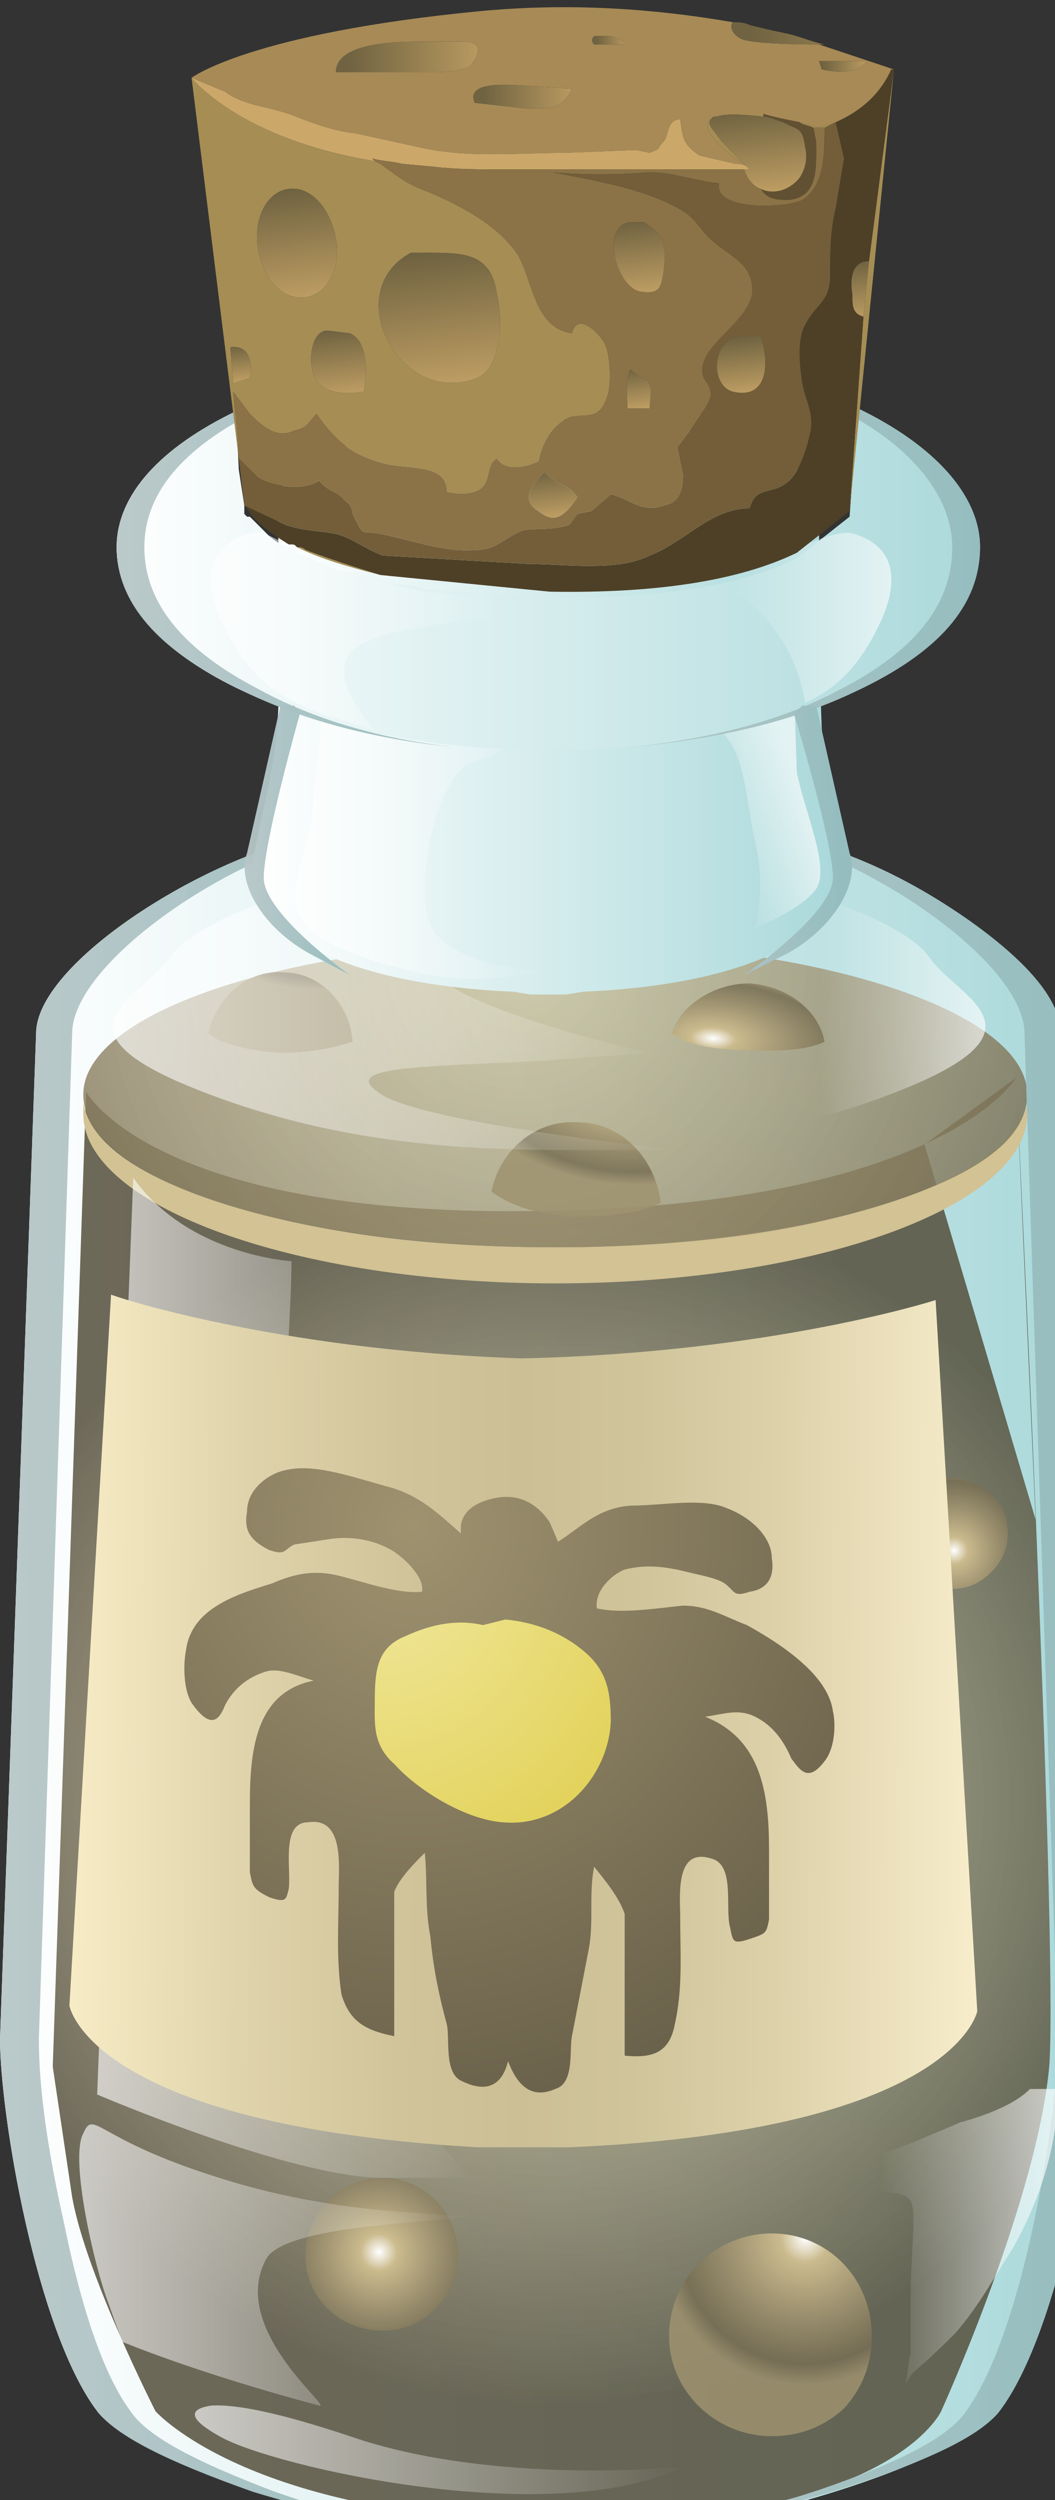 <?xml version="1.0" encoding="utf-8"?>
<!-- Generator: flash2svg, http://dissentgraphics.com/tools/flash2svg -->
<svg xmlns:xlink="http://www.w3.org/1999/xlink" id="essence_of_hairball" image-rendering="auto" baseProfile="basic" version="1.1" x="0px" y="0px" width="19" height="45" xmlns="http://www.w3.org/2000/svg" viewBox="0 0 19 45">
  <rect x="0" y="0" width="19" height="45" fill="#333333" stroke="none"/>
  <defs>
    <linearGradient gradientUnits="userSpaceOnUse" color-interpolation="sRGB" x1="-196.599" y1="958.75" x2="-177.399" y2="958.75" id="linearGradient">
      <stop stop-color="#FFF" stop-opacity="1" offset="0"/>
      <stop stop-color="#ABD9DB" stop-opacity="1" offset="1"/>
    </linearGradient>
    <radialGradient gradientUnits="userSpaceOnUse" color-interpolation="sRGB" r="11.047" cx="-186.749" cy="960.9" fx="-186.749" fy="960.9" gradientTransform="matrix(1 0 0 -1 0 1921.8)" id="radialGradient">
      <stop stop-color="#D0C093" stop-opacity="0.667" offset="0"/>
      <stop stop-color="#544E3B" stop-opacity="0.847" offset="0.988"/>
    </radialGradient>
    <radialGradient gradientUnits="userSpaceOnUse" color-interpolation="sRGB" r="9.794" cx="-188.299" cy="945.45" fx="-188.299" fy="945.45" gradientTransform="matrix(0.871 0.493 0.493 -0.871 -490.449 1861.8)" id="radialGradient1">
      <stop stop-color="#CBBB8E" stop-opacity="0.667" offset="0"/>
      <stop stop-color="#7E7459" stop-opacity="0.847" offset="0.988"/>
    </radialGradient>
    <radialGradient gradientUnits="userSpaceOnUse" color-interpolation="sRGB" r="1.995" cx="-189.799" cy="968.6" fx="-189.799" fy="968.6" gradientTransform="matrix(0.497 0.87 0.87 -0.497 -937.699 1614.9)" id="radialGradient2">
      <stop stop-color="#FFF" stop-opacity="1" offset="0"/>
      <stop stop-color="#CBBB8E" stop-opacity="1" offset="0.165"/>
      <stop stop-color="#776E54" stop-opacity="0.847" offset="0.859"/>
      <stop stop-color="#9E926F" stop-opacity="0.847" offset="1"/>
    </radialGradient>
    <radialGradient gradientUnits="userSpaceOnUse" color-interpolation="sRGB" r="2.621" cx="-182.799" cy="969.85" fx="-182.799" fy="969.85" gradientTransform="matrix(0.498 0.872 0.872 -0.498 -937.549 1611.85)" id="radialGradient3">
      <stop stop-color="#FFF" stop-opacity="1" offset="0"/>
      <stop stop-color="#CBBB8E" stop-opacity="1" offset="0.165"/>
      <stop stop-color="#776E54" stop-opacity="0.847" offset="0.859"/>
      <stop stop-color="#9E926F" stop-opacity="0.847" offset="1"/>
    </radialGradient>
    <radialGradient gradientUnits="userSpaceOnUse" color-interpolation="sRGB" r="1.451" cx="-179.549" cy="955.7" fx="-179.549" fy="955.7" gradientTransform="matrix(0.496 0.872 0.872 -0.496 -923.649 1585.95)" id="radialGradient4">
      <stop stop-color="#FFF" stop-opacity="1" offset="0"/>
      <stop stop-color="#CBBB8E" stop-opacity="1" offset="0.165"/>
      <stop stop-color="#776E54" stop-opacity="0.847" offset="0.859"/>
      <stop stop-color="#9E926F" stop-opacity="0.847" offset="1"/>
    </radialGradient>
    <radialGradient gradientUnits="userSpaceOnUse" color-interpolation="sRGB" r="1.414" cx="-191.549" cy="946.05" fx="-191.549" fy="946.05" gradientTransform="matrix(-0.07 1 1.693 0.132 -1806.599 1013.05)" id="radialGradient5">
      <stop stop-color="#FFF" stop-opacity="1" offset="0"/>
      <stop stop-color="#CBBB8E" stop-opacity="1" offset="0.165"/>
      <stop stop-color="#776E54" stop-opacity="0.847" offset="0.859"/>
      <stop stop-color="#9E926F" stop-opacity="0.847" offset="1"/>
    </radialGradient>
    <radialGradient gradientUnits="userSpaceOnUse" color-interpolation="sRGB" r="1.649" cx="-186.249" cy="948.75" fx="-186.249" fy="948.75" gradientTransform="matrix(-0.068 1 1.684 0.135 -1796.699 1006.55)" id="radialGradient6">
      <stop stop-color="#FFF" stop-opacity="1" offset="0"/>
      <stop stop-color="#CBBB8E" stop-opacity="1" offset="0.165"/>
      <stop stop-color="#776E54" stop-opacity="0.847" offset="0.859"/>
      <stop stop-color="#9E926F" stop-opacity="0.847" offset="1"/>
    </radialGradient>
    <radialGradient gradientUnits="userSpaceOnUse" color-interpolation="sRGB" r="1.166" cx="-183.149" cy="946.25" fx="-183.149" fy="946.25" gradientTransform="matrix(-0.074 1 2.138 0.149 -2220.099 988.4)" id="radialGradient7">
      <stop stop-color="#FFF" stop-opacity="1" offset="0"/>
      <stop stop-color="#CBBB8E" stop-opacity="1" offset="0.165"/>
      <stop stop-color="#776E54" stop-opacity="0.847" offset="0.859"/>
      <stop stop-color="#9E926F" stop-opacity="0.847" offset="1"/>
    </radialGradient>
    <linearGradient gradientUnits="userSpaceOnUse" color-interpolation="sRGB" x1="-194.924" y1="958.7" x2="-188.174" y2="958.7" id="linearGradient1">
      <stop stop-color="#FFF" stop-opacity="0.639" offset="0"/>
      <stop stop-color="#FFF" stop-opacity="0" offset="1"/>
    </linearGradient>
    <linearGradient gradientUnits="userSpaceOnUse" color-interpolation="sRGB" x1="-196.712" y1="958.75" x2="-186.986" y2="958.75" id="linearGradient2">
      <stop stop-color="#B7C6C7" stop-opacity="0.949" offset="0"/>
      <stop stop-color="#95BDBF" stop-opacity="1" offset="1"/>
    </linearGradient>
    <linearGradient gradientUnits="userSpaceOnUse" color-interpolation="sRGB" x1="-186.824" y1="958.75" x2="-176.974" y2="958.75" id="linearGradient3">
      <stop stop-color="#B7C6C7" stop-opacity="0.949" offset="0"/>
      <stop stop-color="#95BDBF" stop-opacity="1" offset="1"/>
    </linearGradient>
    <linearGradient gradientUnits="userSpaceOnUse" color-interpolation="sRGB" x1="-194.674" y1="946.85" x2="-184.524" y2="946.85" id="linearGradient4">
      <stop stop-color="#FFF" stop-opacity="0.639" offset="0"/>
      <stop stop-color="#FFF" stop-opacity="0" offset="1"/>
    </linearGradient>
    <linearGradient gradientUnits="userSpaceOnUse" color-interpolation="sRGB" x1="-193.124" y1="972.6" x2="-184.374" y2="972.6" id="linearGradient5">
      <stop stop-color="#FFF" stop-opacity="0.639" offset="0"/>
      <stop stop-color="#FFF" stop-opacity="0" offset="1"/>
    </linearGradient>
    <linearGradient gradientUnits="userSpaceOnUse" color-interpolation="sRGB" x1="-179.074" y1="946.55" x2="-181.924" y2="946.55" id="linearGradient6">
      <stop stop-color="#FFF" stop-opacity="0.639" offset="0"/>
      <stop stop-color="#FFF" stop-opacity="0" offset="1"/>
    </linearGradient>
    <linearGradient gradientUnits="userSpaceOnUse" color-interpolation="sRGB" x1="-195.249" y1="969.25" x2="-188.249" y2="969.25" id="linearGradient7">
      <stop stop-color="#FFF" stop-opacity="0.639" offset="0"/>
      <stop stop-color="#FFF" stop-opacity="0" offset="1"/>
    </linearGradient>
    <linearGradient gradientUnits="userSpaceOnUse" color-interpolation="sRGB" x1="-177.774" y1="969.05" x2="-180.824" y2="969.05" id="linearGradient8">
      <stop stop-color="#FFF" stop-opacity="0.639" offset="0"/>
      <stop stop-color="#FFF" stop-opacity="0" offset="1"/>
    </linearGradient>
    <linearGradient gradientUnits="userSpaceOnUse" color-interpolation="sRGB" x1="-192.061" y1="941.25" x2="-181.737" y2="941.25" id="linearGradient9">
      <stop stop-color="#FFF" stop-opacity="1" offset="0"/>
      <stop stop-color="#ABD9DB" stop-opacity="1" offset="1"/>
    </linearGradient>
    <linearGradient gradientUnits="userSpaceOnUse" color-interpolation="sRGB" x1="-191.374" y1="943.75" x2="-186.824" y2="943.75" id="linearGradient10">
      <stop stop-color="#FFF" stop-opacity="0.639" offset="0"/>
      <stop stop-color="#FFF" stop-opacity="0" offset="1"/>
    </linearGradient>
    <linearGradient gradientUnits="userSpaceOnUse" color-interpolation="sRGB" x1="-182.274" y1="942.85" x2="-183.824" y2="943.35" id="linearGradient11">
      <stop stop-color="#FFF" stop-opacity="0.639" offset="0"/>
      <stop stop-color="#FFF" stop-opacity="0" offset="1"/>
    </linearGradient>
    <linearGradient gradientUnits="userSpaceOnUse" color-interpolation="sRGB" x1="-194.561" y1="938.9" x2="-179.037" y2="938.9" id="linearGradient12">
      <stop stop-color="#FFF" stop-opacity="1" offset="0"/>
      <stop stop-color="#ABD9DB" stop-opacity="1" offset="1"/>
    </linearGradient>
    <linearGradient gradientUnits="userSpaceOnUse" color-interpolation="sRGB" x1="-186.837" y1="938.9" x2="-179.062" y2="938.9" id="linearGradient13">
      <stop stop-color="#B7C6C7" stop-opacity="0.949" offset="0"/>
      <stop stop-color="#95BDBF" stop-opacity="1" offset="1"/>
    </linearGradient>
    <linearGradient gradientUnits="userSpaceOnUse" color-interpolation="sRGB" x1="-194.574" y1="938.95" x2="-187.124" y2="938.95" id="linearGradient14">
      <stop stop-color="#B7C6C7" stop-opacity="0.949" offset="0"/>
      <stop stop-color="#95BDBF" stop-opacity="1" offset="1"/>
    </linearGradient>
    <linearGradient gradientUnits="userSpaceOnUse" color-interpolation="sRGB" x1="-192.874" y1="939.85" x2="-187.624" y2="939.85" id="linearGradient15">
      <stop stop-color="#FFF" stop-opacity="0.639" offset="0"/>
      <stop stop-color="#FFF" stop-opacity="0" offset="1"/>
    </linearGradient>
    <linearGradient gradientUnits="userSpaceOnUse" color-interpolation="sRGB" x1="-180.637" y1="939.6" x2="-183.462" y2="939.6" id="linearGradient16">
      <stop stop-color="#FFF" stop-opacity="0.639" offset="0"/>
      <stop stop-color="#FFF" stop-opacity="0" offset="1"/>
    </linearGradient>
    <linearGradient gradientUnits="userSpaceOnUse" color-interpolation="sRGB" x1="15.613" y1="5.787" x2="15.488" y2="4.713" id="linearGradient17">
      <stop stop-color="#C1A064" stop-opacity="1" offset="0"/>
      <stop stop-color="#706341" stop-opacity="1" offset="1"/>
    </linearGradient>
    <linearGradient gradientUnits="userSpaceOnUse" color-interpolation="sRGB" x1="15.688" y1="1.2" x2="14.812" y2="1.2" id="linearGradient18">
      <stop stop-color="#C1A064" stop-opacity="1" offset="0"/>
      <stop stop-color="#706341" stop-opacity="1" offset="1"/>
    </linearGradient>
    <linearGradient gradientUnits="userSpaceOnUse" color-interpolation="sRGB" x1="15.688" y1="1.2" x2="14.812" y2="1.2" id="linearGradient19">
      <stop stop-color="#C1A064" stop-opacity="1" offset="0"/>
      <stop stop-color="#706341" stop-opacity="1" offset="1"/>
    </linearGradient>
    <linearGradient gradientUnits="userSpaceOnUse" color-interpolation="sRGB" x1="15.688" y1="1.2" x2="14.812" y2="1.2" id="linearGradient20">
      <stop stop-color="#C1A064" stop-opacity="1" offset="0"/>
      <stop stop-color="#706341" stop-opacity="1" offset="1"/>
    </linearGradient>
    <linearGradient gradientUnits="userSpaceOnUse" color-interpolation="sRGB" x1="11.35" y1="0.75" x2="10.75" y2="0.75" id="linearGradient21">
      <stop stop-color="#C1A064" stop-opacity="1" offset="0"/>
      <stop stop-color="#706341" stop-opacity="1" offset="1"/>
    </linearGradient>
    <linearGradient gradientUnits="userSpaceOnUse" color-interpolation="sRGB" x1="11.35" y1="0.75" x2="10.75" y2="0.75" id="linearGradient22">
      <stop stop-color="#C1A064" stop-opacity="1" offset="0"/>
      <stop stop-color="#706341" stop-opacity="1" offset="1"/>
    </linearGradient>
    <linearGradient gradientUnits="userSpaceOnUse" color-interpolation="sRGB" x1="11.35" y1="0.75" x2="10.75" y2="0.75" id="linearGradient23">
      <stop stop-color="#C1A064" stop-opacity="1" offset="0"/>
      <stop stop-color="#706341" stop-opacity="1" offset="1"/>
    </linearGradient>
    <linearGradient gradientUnits="userSpaceOnUse" color-interpolation="sRGB" x1="10.5" y1="1.7" x2="8.7" y2="1.7" id="linearGradient24">
      <stop stop-color="#C1A064" stop-opacity="1" offset="0"/>
      <stop stop-color="#706341" stop-opacity="1" offset="1"/>
    </linearGradient>
    <linearGradient gradientUnits="userSpaceOnUse" color-interpolation="sRGB" x1="10.5" y1="1.7" x2="8.7" y2="1.7" id="linearGradient25">
      <stop stop-color="#C1A064" stop-opacity="1" offset="0"/>
      <stop stop-color="#706341" stop-opacity="1" offset="1"/>
    </linearGradient>
    <linearGradient gradientUnits="userSpaceOnUse" color-interpolation="sRGB" x1="10.5" y1="1.7" x2="8.7" y2="1.7" id="linearGradient26">
      <stop stop-color="#C1A064" stop-opacity="1" offset="0"/>
      <stop stop-color="#706341" stop-opacity="1" offset="1"/>
    </linearGradient>
    <linearGradient gradientUnits="userSpaceOnUse" color-interpolation="sRGB" x1="8.925" y1="1.05" x2="6.275" y2="1.05" id="linearGradient27">
      <stop stop-color="#C1A064" stop-opacity="1" offset="0"/>
      <stop stop-color="#706341" stop-opacity="1" offset="1"/>
    </linearGradient>
    <linearGradient gradientUnits="userSpaceOnUse" color-interpolation="sRGB" x1="8.925" y1="1.05" x2="6.275" y2="1.05" id="linearGradient28">
      <stop stop-color="#C1A064" stop-opacity="1" offset="0"/>
      <stop stop-color="#706341" stop-opacity="1" offset="1"/>
    </linearGradient>
    <linearGradient gradientUnits="userSpaceOnUse" color-interpolation="sRGB" x1="8.925" y1="1.05" x2="6.275" y2="1.05" id="linearGradient29">
      <stop stop-color="#C1A064" stop-opacity="1" offset="0"/>
      <stop stop-color="#706341" stop-opacity="1" offset="1"/>
    </linearGradient>
    <linearGradient gradientUnits="userSpaceOnUse" color-interpolation="sRGB" x1="17.475" y1="0.6" x2="13.525" y2="0.6" id="linearGradient30">
      <stop stop-color="#C1A064" stop-opacity="1" offset="0"/>
      <stop stop-color="#706341" stop-opacity="1" offset="1"/>
    </linearGradient>
    <linearGradient gradientUnits="userSpaceOnUse" color-interpolation="sRGB" x1="13.787" y1="3.538" x2="13.612" y2="1.962" id="linearGradient31">
      <stop stop-color="#C1A064" stop-opacity="1" offset="0"/>
      <stop stop-color="#706341" stop-opacity="1" offset="1"/>
    </linearGradient>
    <linearGradient gradientUnits="userSpaceOnUse" color-interpolation="sRGB" x1="11.625" y1="5.325" x2="11.475" y2="3.975" id="linearGradient32">
      <stop stop-color="#C1A064" stop-opacity="1" offset="0"/>
      <stop stop-color="#706341" stop-opacity="1" offset="1"/>
    </linearGradient>
    <linearGradient gradientUnits="userSpaceOnUse" color-interpolation="sRGB" x1="11.625" y1="5.325" x2="11.475" y2="3.975" id="linearGradient33">
      <stop stop-color="#C1A064" stop-opacity="1" offset="0"/>
      <stop stop-color="#706341" stop-opacity="1" offset="1"/>
    </linearGradient>
    <linearGradient gradientUnits="userSpaceOnUse" color-interpolation="sRGB" x1="11.625" y1="5.325" x2="11.475" y2="3.975" id="linearGradient34">
      <stop stop-color="#C1A064" stop-opacity="1" offset="0"/>
      <stop stop-color="#706341" stop-opacity="1" offset="1"/>
    </linearGradient>
    <linearGradient gradientUnits="userSpaceOnUse" color-interpolation="sRGB" x1="11.55" y1="7.388" x2="11.45" y2="6.612" id="linearGradient35">
      <stop stop-color="#C1A064" stop-opacity="1" offset="0"/>
      <stop stop-color="#706341" stop-opacity="1" offset="1"/>
    </linearGradient>
    <linearGradient gradientUnits="userSpaceOnUse" color-interpolation="sRGB" x1="11.55" y1="7.388" x2="11.45" y2="6.612" id="linearGradient36">
      <stop stop-color="#C1A064" stop-opacity="1" offset="0"/>
      <stop stop-color="#706341" stop-opacity="1" offset="1"/>
    </linearGradient>
    <linearGradient gradientUnits="userSpaceOnUse" color-interpolation="sRGB" x1="11.55" y1="7.388" x2="11.45" y2="6.612" id="linearGradient37">
      <stop stop-color="#C1A064" stop-opacity="1" offset="0"/>
      <stop stop-color="#706341" stop-opacity="1" offset="1"/>
    </linearGradient>
    <linearGradient gradientUnits="userSpaceOnUse" color-interpolation="sRGB" x1="10" y1="9.338" x2="9.9" y2="8.463" id="linearGradient38">
      <stop stop-color="#C1A064" stop-opacity="1" offset="0"/>
      <stop stop-color="#706341" stop-opacity="1" offset="1"/>
    </linearGradient>
    <linearGradient gradientUnits="userSpaceOnUse" color-interpolation="sRGB" x1="10" y1="9.338" x2="9.9" y2="8.463" id="linearGradient39">
      <stop stop-color="#C1A064" stop-opacity="1" offset="0"/>
      <stop stop-color="#706341" stop-opacity="1" offset="1"/>
    </linearGradient>
    <linearGradient gradientUnits="userSpaceOnUse" color-interpolation="sRGB" x1="10" y1="9.338" x2="9.9" y2="8.463" id="linearGradient40">
      <stop stop-color="#C1A064" stop-opacity="1" offset="0"/>
      <stop stop-color="#706341" stop-opacity="1" offset="1"/>
    </linearGradient>
    <linearGradient gradientUnits="userSpaceOnUse" color-interpolation="sRGB" x1="13.412" y1="7.112" x2="13.287" y2="6.087" id="linearGradient41">
      <stop stop-color="#C1A064" stop-opacity="1" offset="0"/>
      <stop stop-color="#706341" stop-opacity="1" offset="1"/>
    </linearGradient>
    <linearGradient gradientUnits="userSpaceOnUse" color-interpolation="sRGB" x1="13.412" y1="7.112" x2="13.287" y2="6.087" id="linearGradient42">
      <stop stop-color="#C1A064" stop-opacity="1" offset="0"/>
      <stop stop-color="#706341" stop-opacity="1" offset="1"/>
    </linearGradient>
    <linearGradient gradientUnits="userSpaceOnUse" color-interpolation="sRGB" x1="13.412" y1="7.112" x2="13.287" y2="6.087" id="linearGradient43">
      <stop stop-color="#C1A064" stop-opacity="1" offset="0"/>
      <stop stop-color="#706341" stop-opacity="1" offset="1"/>
    </linearGradient>
    <linearGradient gradientUnits="userSpaceOnUse" color-interpolation="sRGB" x1="8.1" y1="7.037" x2="7.8" y2="4.562" id="linearGradient44">
      <stop stop-color="#C1A064" stop-opacity="1" offset="0"/>
      <stop stop-color="#706341" stop-opacity="1" offset="1"/>
    </linearGradient>
    <linearGradient gradientUnits="userSpaceOnUse" color-interpolation="sRGB" x1="8.1" y1="7.037" x2="7.8" y2="4.562" id="linearGradient45">
      <stop stop-color="#C1A064" stop-opacity="1" offset="0"/>
      <stop stop-color="#706341" stop-opacity="1" offset="1"/>
    </linearGradient>
    <linearGradient gradientUnits="userSpaceOnUse" color-interpolation="sRGB" x1="8.1" y1="7.037" x2="7.8" y2="4.562" id="linearGradient46">
      <stop stop-color="#C1A064" stop-opacity="1" offset="0"/>
      <stop stop-color="#706341" stop-opacity="1" offset="1"/>
    </linearGradient>
    <linearGradient gradientUnits="userSpaceOnUse" color-interpolation="sRGB" x1="5.475" y1="5.475" x2="5.225" y2="3.425" id="linearGradient47">
      <stop stop-color="#C1A064" stop-opacity="1" offset="0"/>
      <stop stop-color="#706341" stop-opacity="1" offset="1"/>
    </linearGradient>
    <linearGradient gradientUnits="userSpaceOnUse" color-interpolation="sRGB" x1="5.475" y1="5.475" x2="5.225" y2="3.425" id="linearGradient48">
      <stop stop-color="#C1A064" stop-opacity="1" offset="0"/>
      <stop stop-color="#706341" stop-opacity="1" offset="1"/>
    </linearGradient>
    <linearGradient gradientUnits="userSpaceOnUse" color-interpolation="sRGB" x1="5.475" y1="5.475" x2="5.225" y2="3.425" id="linearGradient49">
      <stop stop-color="#C1A064" stop-opacity="1" offset="0"/>
      <stop stop-color="#706341" stop-opacity="1" offset="1"/>
    </linearGradient>
    <linearGradient gradientUnits="userSpaceOnUse" color-interpolation="sRGB" x1="6.175" y1="7.162" x2="6.025" y2="5.938" id="linearGradient50">
      <stop stop-color="#C1A064" stop-opacity="1" offset="0"/>
      <stop stop-color="#706341" stop-opacity="1" offset="1"/>
    </linearGradient>
    <linearGradient gradientUnits="userSpaceOnUse" color-interpolation="sRGB" x1="6.175" y1="7.162" x2="6.025" y2="5.938" id="linearGradient51">
      <stop stop-color="#C1A064" stop-opacity="1" offset="0"/>
      <stop stop-color="#706341" stop-opacity="1" offset="1"/>
    </linearGradient>
    <linearGradient gradientUnits="userSpaceOnUse" color-interpolation="sRGB" x1="6.175" y1="7.162" x2="6.025" y2="5.938" id="linearGradient52">
      <stop stop-color="#C1A064" stop-opacity="1" offset="0"/>
      <stop stop-color="#706341" stop-opacity="1" offset="1"/>
    </linearGradient>
    <linearGradient gradientUnits="userSpaceOnUse" color-interpolation="sRGB" x1="4.387" y1="6.888" x2="4.312" y2="6.212" id="linearGradient53">
      <stop stop-color="#C1A064" stop-opacity="1" offset="0"/>
      <stop stop-color="#706341" stop-opacity="1" offset="1"/>
    </linearGradient>
    <linearGradient gradientUnits="userSpaceOnUse" color-interpolation="sRGB" x1="4.387" y1="6.888" x2="4.312" y2="6.212" id="linearGradient54">
      <stop stop-color="#C1A064" stop-opacity="1" offset="0"/>
      <stop stop-color="#706341" stop-opacity="1" offset="1"/>
    </linearGradient>
    <linearGradient gradientUnits="userSpaceOnUse" color-interpolation="sRGB" x1="4.387" y1="6.888" x2="4.312" y2="6.212" id="linearGradient55">
      <stop stop-color="#C1A064" stop-opacity="1" offset="0"/>
      <stop stop-color="#706341" stop-opacity="1" offset="1"/>
    </linearGradient>
    <linearGradient gradientUnits="userSpaceOnUse" color-interpolation="sRGB" x1="-195.474" y1="959.45" x2="-179.124" y2="959.55" id="linearGradient56">
      <stop stop-color="#F8ECC6" stop-opacity="1" offset="0"/>
      <stop stop-color="#F7EBC5" stop-opacity="1" offset="0.008"/>
      <stop stop-color="#DFD3AB" stop-opacity="1" offset="0.196"/>
      <stop stop-color="#D1C49B" stop-opacity="1" offset="0.365"/>
      <stop stop-color="#CCBF95" stop-opacity="1" offset="0.498"/>
      <stop stop-color="#D0C49B" stop-opacity="1" offset="0.624"/>
      <stop stop-color="#DDD1AA" stop-opacity="1" offset="0.78"/>
      <stop stop-color="#F2E7C4" stop-opacity="1" offset="0.957"/>
      <stop stop-color="#F8EDCB" stop-opacity="1" offset="1"/>
    </linearGradient>
    <radialGradient gradientUnits="userSpaceOnUse" color-interpolation="sRGB" r="11.051" cx="-189.099" cy="955.85" fx="-189.099" fy="955.85" gradientTransform="matrix(0.308 0.952 0.873 -0.336 -965.749 1456.9)" id="radialGradient8">
      <stop stop-color="#9E926F" stop-opacity="1" offset="0"/>
      <stop stop-color="#685F49" stop-opacity="1" offset="1"/>
    </radialGradient>
    <radialGradient gradientUnits="userSpaceOnUse" color-interpolation="sRGB" r="10.271" cx="-189.399" cy="955.7" fx="-189.399" fy="955.7" gradientTransform="matrix(0.359 0.934 0.857 -0.392 -940.049 1506.7)" id="radialGradient9">
      <stop stop-color="#F1E89E" stop-opacity="1" offset="0"/>
      <stop stop-color="#D6C125" stop-opacity="1" offset="1"/>
    </radialGradient>
    <linearGradient gradientUnits="userSpaceOnUse" color-interpolation="sRGB" x1="-192.299" y1="943.6" x2="-190.399" y2="943.6" id="linearGradient57">
      <stop stop-color="#B7C6C7" stop-opacity="0.949" offset="0"/>
      <stop stop-color="#95BDBF" stop-opacity="1" offset="1"/>
    </linearGradient>
    <linearGradient gradientUnits="userSpaceOnUse" color-interpolation="sRGB" x1="-184.411" y1="943.625" x2="-181.587" y2="943.575" id="linearGradient58">
      <stop stop-color="#B7C6C7" stop-opacity="0.949" offset="0"/>
      <stop stop-color="#95BDBF" stop-opacity="1" offset="1"/>
    </linearGradient>
    <linearGradient gradientUnits="userSpaceOnUse" color-interpolation="sRGB" x1="0.101" y1="30.251" x2="19.301" y2="30.251" id="linearGradient59">
      <stop stop-color="#FFF" stop-opacity="1" offset="0"/>
      <stop stop-color="#ABD9DB" stop-opacity="1" offset="1"/>
    </linearGradient>
    <radialGradient gradientUnits="userSpaceOnUse" color-interpolation="sRGB" r="11.047" cx="9.951" cy="1954.25" fx="9.951" fy="1954.25" gradientTransform="matrix(1 0 0 -1 0.05 1986.65)" id="radialGradient10">
      <stop stop-color="#D0C093" stop-opacity="0.667" offset="0"/>
      <stop stop-color="#544E3B" stop-opacity="0.847" offset="0.988"/>
    </radialGradient>
    <radialGradient gradientUnits="userSpaceOnUse" color-interpolation="sRGB" r="9.803" cx="-482.169" cy="1879.658" fx="-482.169" fy="1879.658" gradientTransform="matrix(0.87 0.493 0.493 -0.87 -497.849 1890.2)" id="radialGradient11">
      <stop stop-color="#CBBB8E" stop-opacity="0.667" offset="0"/>
      <stop stop-color="#7E7459" stop-opacity="0.847" offset="0.988"/>
    </radialGradient>
    <radialGradient gradientUnits="userSpaceOnUse" color-interpolation="sRGB" r="1.998" cx="-931.037" cy="1656.524" fx="-931.037" fy="1656.524" gradientTransform="matrix(0.496 0.868 0.868 -0.496 -969.249 1670.3)" id="radialGradient12">
      <stop stop-color="#FFF" stop-opacity="1" offset="0"/>
      <stop stop-color="#CBBB8E" stop-opacity="1" offset="0.165"/>
      <stop stop-color="#776E54" stop-opacity="0.847" offset="0.859"/>
      <stop stop-color="#9E926F" stop-opacity="0.847" offset="1"/>
    </radialGradient>
    <radialGradient gradientUnits="userSpaceOnUse" color-interpolation="sRGB" r="2.631" cx="-924.336" cy="1657.167" fx="-924.336" fy="1657.167" gradientTransform="matrix(0.496 0.869 0.869 -0.496 -967.099 1665.5)" id="radialGradient13">
      <stop stop-color="#FFF" stop-opacity="1" offset="0"/>
      <stop stop-color="#CBBB8E" stop-opacity="1" offset="0.165"/>
      <stop stop-color="#776E54" stop-opacity="0.847" offset="0.859"/>
      <stop stop-color="#9E926F" stop-opacity="0.847" offset="1"/>
    </radialGradient>
    <radialGradient gradientUnits="userSpaceOnUse" color-interpolation="sRGB" r="1.456" cx="-906.966" cy="1615.955" fx="-906.966" fy="1615.955" gradientTransform="matrix(0.494 0.869 0.869 -0.494 -939.049 1614.35)" id="radialGradient14">
      <stop stop-color="#FFF" stop-opacity="1" offset="0"/>
      <stop stop-color="#CBBB8E" stop-opacity="1" offset="0.165"/>
      <stop stop-color="#776E54" stop-opacity="0.847" offset="0.859"/>
      <stop stop-color="#9E926F" stop-opacity="0.847" offset="1"/>
    </radialGradient>
    <radialGradient gradientUnits="userSpaceOnUse" color-interpolation="sRGB" r="1.417" cx="-1801.869" cy="1032.977" fx="-1801.869" fy="1032.977" gradientTransform="matrix(-0.07 0.998 1.689 0.131 -1865.299 1679.35)" id="radialGradient15">
      <stop stop-color="#FFF" stop-opacity="1" offset="0"/>
      <stop stop-color="#CBBB8E" stop-opacity="1" offset="0.165"/>
      <stop stop-color="#776E54" stop-opacity="0.847" offset="0.859"/>
      <stop stop-color="#9E926F" stop-opacity="0.847" offset="1"/>
    </radialGradient>
    <radialGradient gradientUnits="userSpaceOnUse" color-interpolation="sRGB" r="1.653" cx="-1786.624" cy="1029.02" fx="-1786.624" fy="1029.02" gradientTransform="matrix(-0.068 0.998 1.68 0.135 -1838.999 1663.8)" id="radialGradient16">
      <stop stop-color="#FFF" stop-opacity="1" offset="0"/>
      <stop stop-color="#CBBB8E" stop-opacity="1" offset="0.165"/>
      <stop stop-color="#776E54" stop-opacity="0.847" offset="0.859"/>
      <stop stop-color="#9E926F" stop-opacity="0.847" offset="1"/>
    </radialGradient>
    <radialGradient gradientUnits="userSpaceOnUse" color-interpolation="sRGB" r="1.169" cx="-2207.005" cy="1008.82" fx="-2207.005" fy="1008.82" gradientTransform="matrix(-0.074 0.997 2.132 0.149 -2301.299 2068.75)" id="radialGradient17">
      <stop stop-color="#FFF" stop-opacity="1" offset="0"/>
      <stop stop-color="#CBBB8E" stop-opacity="1" offset="0.165"/>
      <stop stop-color="#776E54" stop-opacity="0.847" offset="0.859"/>
      <stop stop-color="#9E926F" stop-opacity="0.847" offset="1"/>
    </radialGradient>
    <linearGradient gradientUnits="userSpaceOnUse" color-interpolation="sRGB" x1="1.776" y1="30.201" x2="8.526" y2="30.201" id="linearGradient60">
      <stop stop-color="#FFF" stop-opacity="0.639" offset="0"/>
      <stop stop-color="#FFF" stop-opacity="0" offset="1"/>
    </linearGradient>
    <linearGradient gradientUnits="userSpaceOnUse" color-interpolation="sRGB" x1="-0.012" y1="30.251" x2="9.714" y2="30.251" id="linearGradient61">
      <stop stop-color="#B7C6C7" stop-opacity="0.949" offset="0"/>
      <stop stop-color="#95BDBF" stop-opacity="1" offset="1"/>
    </linearGradient>
    <linearGradient gradientUnits="userSpaceOnUse" color-interpolation="sRGB" x1="9.876" y1="30.251" x2="19.726" y2="30.251" id="linearGradient62">
      <stop stop-color="#B7C6C7" stop-opacity="0.949" offset="0"/>
      <stop stop-color="#95BDBF" stop-opacity="1" offset="1"/>
    </linearGradient>
    <linearGradient gradientUnits="userSpaceOnUse" color-interpolation="sRGB" x1="2.026" y1="18.351" x2="12.176" y2="18.351" id="linearGradient63">
      <stop stop-color="#FFF" stop-opacity="0.639" offset="0"/>
      <stop stop-color="#FFF" stop-opacity="0" offset="1"/>
    </linearGradient>
    <linearGradient gradientUnits="userSpaceOnUse" color-interpolation="sRGB" x1="3.576" y1="44.101" x2="12.326" y2="44.101" id="linearGradient64">
      <stop stop-color="#FFF" stop-opacity="0.639" offset="0"/>
      <stop stop-color="#FFF" stop-opacity="0" offset="1"/>
    </linearGradient>
    <linearGradient gradientUnits="userSpaceOnUse" color-interpolation="sRGB" x1="17.626" y1="18.051" x2="14.776" y2="18.051" id="linearGradient65">
      <stop stop-color="#FFF" stop-opacity="0.639" offset="0"/>
      <stop stop-color="#FFF" stop-opacity="0" offset="1"/>
    </linearGradient>
    <linearGradient gradientUnits="userSpaceOnUse" color-interpolation="sRGB" x1="1.451" y1="40.751" x2="8.451" y2="40.751" id="linearGradient66">
      <stop stop-color="#FFF" stop-opacity="0.639" offset="0"/>
      <stop stop-color="#FFF" stop-opacity="0" offset="1"/>
    </linearGradient>
    <linearGradient gradientUnits="userSpaceOnUse" color-interpolation="sRGB" x1="18.926" y1="40.551" x2="15.876" y2="40.551" id="linearGradient67">
      <stop stop-color="#FFF" stop-opacity="0.639" offset="0"/>
      <stop stop-color="#FFF" stop-opacity="0" offset="1"/>
    </linearGradient>
    <linearGradient gradientUnits="userSpaceOnUse" color-interpolation="sRGB" x1="4.638" y1="12.751" x2="14.963" y2="12.751" id="linearGradient68">
      <stop stop-color="#FFF" stop-opacity="1" offset="0"/>
      <stop stop-color="#ABD9DB" stop-opacity="1" offset="1"/>
    </linearGradient>
    <linearGradient gradientUnits="userSpaceOnUse" color-interpolation="sRGB" x1="5.326" y1="15.251" x2="9.876" y2="15.251" id="linearGradient69">
      <stop stop-color="#FFF" stop-opacity="0.639" offset="0"/>
      <stop stop-color="#FFF" stop-opacity="0" offset="1"/>
    </linearGradient>
    <linearGradient gradientUnits="userSpaceOnUse" color-interpolation="sRGB" x1="14.426" y1="14.351" x2="12.876" y2="14.851" id="linearGradient70">
      <stop stop-color="#FFF" stop-opacity="0.639" offset="0"/>
      <stop stop-color="#FFF" stop-opacity="0" offset="1"/>
    </linearGradient>
    <linearGradient gradientUnits="userSpaceOnUse" color-interpolation="sRGB" x1="2.138" y1="10.401" x2="17.663" y2="10.401" id="linearGradient71">
      <stop stop-color="#FFF" stop-opacity="1" offset="0"/>
      <stop stop-color="#ABD9DB" stop-opacity="1" offset="1"/>
    </linearGradient>
    <linearGradient gradientUnits="userSpaceOnUse" color-interpolation="sRGB" x1="9.863" y1="10.401" x2="17.638" y2="10.401" id="linearGradient72">
      <stop stop-color="#B7C6C7" stop-opacity="0.949" offset="0"/>
      <stop stop-color="#95BDBF" stop-opacity="1" offset="1"/>
    </linearGradient>
    <linearGradient gradientUnits="userSpaceOnUse" color-interpolation="sRGB" x1="2.126" y1="10.451" x2="9.576" y2="10.451" id="linearGradient73">
      <stop stop-color="#B7C6C7" stop-opacity="0.949" offset="0"/>
      <stop stop-color="#95BDBF" stop-opacity="1" offset="1"/>
    </linearGradient>
    <linearGradient gradientUnits="userSpaceOnUse" color-interpolation="sRGB" x1="3.826" y1="11.351" x2="9.076" y2="11.351" id="linearGradient74">
      <stop stop-color="#FFF" stop-opacity="0.639" offset="0"/>
      <stop stop-color="#FFF" stop-opacity="0" offset="1"/>
    </linearGradient>
    <linearGradient gradientUnits="userSpaceOnUse" color-interpolation="sRGB" x1="16.063" y1="11.101" x2="13.238" y2="11.101" id="linearGradient75">
      <stop stop-color="#FFF" stop-opacity="0.639" offset="0"/>
      <stop stop-color="#FFF" stop-opacity="0" offset="1"/>
    </linearGradient>
    <linearGradient gradientUnits="userSpaceOnUse" color-interpolation="sRGB" x1="15.613" y1="5.788" x2="15.488" y2="4.713" id="linearGradient76">
      <stop stop-color="#C1A064" stop-opacity="1" offset="0"/>
      <stop stop-color="#706341" stop-opacity="1" offset="1"/>
    </linearGradient>
    <linearGradient gradientUnits="userSpaceOnUse" color-interpolation="sRGB" x1="15.688" y1="1.2" x2="14.813" y2="1.2" id="linearGradient77">
      <stop stop-color="#C1A064" stop-opacity="1" offset="0"/>
      <stop stop-color="#706341" stop-opacity="1" offset="1"/>
    </linearGradient>
    <linearGradient gradientUnits="userSpaceOnUse" color-interpolation="sRGB" x1="11.35" y1="0.75" x2="10.75" y2="0.75" id="linearGradient78">
      <stop stop-color="#C1A064" stop-opacity="1" offset="0"/>
      <stop stop-color="#706341" stop-opacity="1" offset="1"/>
    </linearGradient>
    <linearGradient gradientUnits="userSpaceOnUse" color-interpolation="sRGB" x1="10.5" y1="1.7" x2="8.7" y2="1.7" id="linearGradient79">
      <stop stop-color="#C1A064" stop-opacity="1" offset="0"/>
      <stop stop-color="#706341" stop-opacity="1" offset="1"/>
    </linearGradient>
    <linearGradient gradientUnits="userSpaceOnUse" color-interpolation="sRGB" x1="8.925" y1="1.05" x2="6.275" y2="1.05" id="linearGradient80">
      <stop stop-color="#C1A064" stop-opacity="1" offset="0"/>
      <stop stop-color="#706341" stop-opacity="1" offset="1"/>
    </linearGradient>
    <linearGradient gradientUnits="userSpaceOnUse" color-interpolation="sRGB" x1="17.475" y1="0.6" x2="13.525" y2="0.6" id="linearGradient81">
      <stop stop-color="#C1A064" stop-opacity="1" offset="0"/>
      <stop stop-color="#706341" stop-opacity="1" offset="1"/>
    </linearGradient>
    <linearGradient gradientUnits="userSpaceOnUse" color-interpolation="sRGB" x1="13.788" y1="3.538" x2="13.612" y2="1.963" id="linearGradient82">
      <stop stop-color="#C1A064" stop-opacity="1" offset="0"/>
      <stop stop-color="#706341" stop-opacity="1" offset="1"/>
    </linearGradient>
    <linearGradient gradientUnits="userSpaceOnUse" color-interpolation="sRGB" x1="11.625" y1="5.325" x2="11.475" y2="3.975" id="linearGradient83">
      <stop stop-color="#C1A064" stop-opacity="1" offset="0"/>
      <stop stop-color="#706341" stop-opacity="1" offset="1"/>
    </linearGradient>
    <linearGradient gradientUnits="userSpaceOnUse" color-interpolation="sRGB" x1="11.55" y1="7.388" x2="11.45" y2="6.613" id="linearGradient84">
      <stop stop-color="#C1A064" stop-opacity="1" offset="0"/>
      <stop stop-color="#706341" stop-opacity="1" offset="1"/>
    </linearGradient>
    <linearGradient gradientUnits="userSpaceOnUse" color-interpolation="sRGB" x1="10" y1="9.338" x2="9.9" y2="8.463" id="linearGradient85">
      <stop stop-color="#C1A064" stop-opacity="1" offset="0"/>
      <stop stop-color="#706341" stop-opacity="1" offset="1"/>
    </linearGradient>
    <linearGradient gradientUnits="userSpaceOnUse" color-interpolation="sRGB" x1="13.413" y1="7.113" x2="13.288" y2="6.087" id="linearGradient86">
      <stop stop-color="#C1A064" stop-opacity="1" offset="0"/>
      <stop stop-color="#706341" stop-opacity="1" offset="1"/>
    </linearGradient>
    <linearGradient gradientUnits="userSpaceOnUse" color-interpolation="sRGB" x1="8.1" y1="7.038" x2="7.8" y2="4.563" id="linearGradient87">
      <stop stop-color="#C1A064" stop-opacity="1" offset="0"/>
      <stop stop-color="#706341" stop-opacity="1" offset="1"/>
    </linearGradient>
    <linearGradient gradientUnits="userSpaceOnUse" color-interpolation="sRGB" x1="5.475" y1="5.475" x2="5.225" y2="3.425" id="linearGradient88">
      <stop stop-color="#C1A064" stop-opacity="1" offset="0"/>
      <stop stop-color="#706341" stop-opacity="1" offset="1"/>
    </linearGradient>
    <linearGradient gradientUnits="userSpaceOnUse" color-interpolation="sRGB" x1="6.175" y1="7.163" x2="6.025" y2="5.938" id="linearGradient89">
      <stop stop-color="#C1A064" stop-opacity="1" offset="0"/>
      <stop stop-color="#706341" stop-opacity="1" offset="1"/>
    </linearGradient>
    <linearGradient gradientUnits="userSpaceOnUse" color-interpolation="sRGB" x1="4.387" y1="6.888" x2="4.313" y2="6.212" id="linearGradient90">
      <stop stop-color="#C1A064" stop-opacity="1" offset="0"/>
      <stop stop-color="#706341" stop-opacity="1" offset="1"/>
    </linearGradient>
    <linearGradient gradientUnits="userSpaceOnUse" color-interpolation="sRGB" x1="1.226" y1="30.951" x2="17.576" y2="31.051" id="linearGradient91">
      <stop stop-color="#F8ECC6" stop-opacity="1" offset="0"/>
      <stop stop-color="#F7EBC5" stop-opacity="1" offset="0.008"/>
      <stop stop-color="#DFD3AB" stop-opacity="1" offset="0.196"/>
      <stop stop-color="#D1C49B" stop-opacity="1" offset="0.365"/>
      <stop stop-color="#CCBF95" stop-opacity="1" offset="0.498"/>
      <stop stop-color="#D0C49B" stop-opacity="1" offset="0.624"/>
      <stop stop-color="#DDD1AA" stop-opacity="1" offset="0.78"/>
      <stop stop-color="#F2E7C4" stop-opacity="1" offset="0.957"/>
      <stop stop-color="#F8EDCB" stop-opacity="1" offset="1"/>
    </linearGradient>
    <radialGradient gradientUnits="userSpaceOnUse" color-interpolation="sRGB" r="11.056" cx="-958.177" cy="1484.702" fx="-958.177" fy="1484.702" gradientTransform="matrix(0.308 0.951 0.873 -0.336 -993.599 1437.55)" id="radialGradient18">
      <stop stop-color="#9E926F" stop-opacity="1" offset="0"/>
      <stop stop-color="#685F49" stop-opacity="1" offset="1"/>
    </radialGradient>
    <radialGradient gradientUnits="userSpaceOnUse" color-interpolation="sRGB" r="10.275" cx="-932.77" cy="1534.315" fx="-932.77" fy="1534.315" gradientTransform="matrix(0.359 0.933 0.856 -0.391 -971.649 1498.35)" id="radialGradient19">
      <stop stop-color="#F1E89E" stop-opacity="1" offset="0"/>
      <stop stop-color="#D6C125" stop-opacity="1" offset="1"/>
    </radialGradient>
    <linearGradient gradientUnits="userSpaceOnUse" color-interpolation="sRGB" x1="4.401" y1="15.101" x2="6.301" y2="15.101" id="linearGradient92">
      <stop stop-color="#B7C6C7" stop-opacity="0.949" offset="0"/>
      <stop stop-color="#95BDBF" stop-opacity="1" offset="1"/>
    </linearGradient>
    <linearGradient gradientUnits="userSpaceOnUse" color-interpolation="sRGB" x1="12.289" y1="15.126" x2="15.113" y2="15.076" id="linearGradient93">
      <stop stop-color="#B7C6C7" stop-opacity="0.949" offset="0"/>
      <stop stop-color="#95BDBF" stop-opacity="1" offset="1"/>
    </linearGradient>
  </defs>
  <g id="iconic1" overflow="visible">
    <g id="iconic_0">
      <g id="element">
        <g id="drawingObject">
          <path id="path" fill="url(#linearGradient59)" d="M19.75,36.701 L19.1,18.601 Q19.1,17.751 17.5,16.601 15.95,15.501 14.35,15.101 C12.8,14.701 13,14.801 9.9,14.851 L12.7,14.801 L9.9,14.851 C6.75,14.801 6.95,14.701 5.4,15.101 3.4,15.601 0.65,17.401 0.65,18.601 L0,36.701 C0,38.051 0.65,41.951 1.75,43.401 2.3,44.151 6,45.701 9.75,45.701 13.55,45.701 17.45,44.151 18,43.401 19.1,41.951 19.75,38.051 19.75,36.701z"/>
        </g>
        <g id="group1">
          <g id="drawingObject1">
            <path id="path1" fill="url(#radialGradient10)" d="M16.65,20.601 L18.3,19.401 C18.3,19.401 16.9,21.801 9.2,21.801 2.7,21.801 1.55,19.651 1.55,19.651 L0.95,37.201 1.3,39.551 C1.55,40.951 2.8,43.401 2.8,43.401 2.8,43.401 4.55,45.401 10.3,45.401 16.05,45.401 16.95,43.401 16.95,43.401 L15.8,44.401 L16.95,43.401 C16.95,43.401 18.7,39.551 18.9,37.151 19.05,34.701 18.3,19.401 18.3,19.401 L18.65,27.351"/>
          </g>
          <g id="drawingObject2">
            <path id="path2" fill="#D2C294" d="M10,23.101 C14.7,23.101 18.5,21.701 18.5,20.051 L18.5,19.851 C18.25,21.301 14.55,22.451 10,22.451 Q6.6,22.451 4.15,21.701 1.7,20.951 1.5,19.851 L1.5,20.051 C1.5,21.701 5.3,23.101 10,23.101z"/>
          </g>
          <g id="drawingObject3">
            <path id="path3" fill="url(#radialGradient11)" d="M18.5,19.701 C18.5,18.201 14.7,16.951 10,16.951 5.3,16.951 1.5,18.201 1.5,19.701 1.5,21.251 5.3,22.451 10,22.451 Q13.55,22.451 16,21.651 18.5,20.851 18.5,19.701z"/>
          </g>
          <g id="group2">
            <g id="drawingObject4">
              <path id="path4" fill="url(#radialGradient12)" d="M8.25,40.601 C8.25,39.851 7.65,39.201 6.9,39.201 6.1,39.201 5.5,39.851 5.5,40.601 5.5,41.351 6.1,41.951 6.9,41.951 Q7.45,41.951 7.85,41.551 8.25,41.151 8.25,40.601z"/>
            </g>
            <g id="drawingObject5">
              <path id="path5" fill="url(#radialGradient13)" d="M15.7,42.051 C15.7,41.001 14.9,40.201 13.9,40.201 12.9,40.201 12.05,41.001 12.05,42.051 12.05,43.051 12.9,43.851 13.9,43.851 Q14.65,43.851 15.2,43.351 15.7,42.801 15.7,42.051z"/>
            </g>
            <g id="drawingObject6">
              <path id="path6" fill="url(#radialGradient14)" d="M18.15,27.601 C18.15,27.051 17.7,26.601 17.15,26.601 16.55,26.601 16.15,27.051 16.15,27.601 16.15,28.151 16.55,28.601 17.15,28.601 Q17.55,28.601 17.85,28.301 18.15,28.001 18.15,27.601z"/>
            </g>
            <g id="drawingObject7">
              <path id="path7" fill="url(#radialGradient15)" d="M3.75,18.601 C3.85,18.701 4.25,18.901 5.05,18.951 Q5.75,18.951 6.35,18.751 C6.3,18.051 5.75,17.501 5.1,17.501 4.45,17.451 3.9,17.951 3.75,18.601z"/>
            </g>
            <g id="drawingObject8">
              <path id="path8" fill="url(#radialGradient16)" d="M8.85,21.451 C9,21.551 9.4,21.851 10.35,21.901 Q11.4,21.901 11.9,21.651 C11.8,20.851 11.2,20.201 10.4,20.201 9.65,20.151 9,20.701 8.85,21.451z"/>
            </g>
            <g id="drawingObject9">
              <path id="path9" fill="url(#radialGradient17)" d="M12.1,18.601 C12.2,18.701 12.6,18.901 13.45,18.901 Q14.45,18.951 14.85,18.751 C14.75,18.201 14.2,17.751 13.5,17.701 12.85,17.701 12.25,18.101 12.1,18.601z"/>
            </g>
          </g>
        </g>
        <g id="drawingObject10">
          <path id="path10" fill="url(#linearGradient60)" d="M5.25,22.701 C5.25,22.701 3.4,22.601 2.4,21.201 L1.75,37.701 C1.75,37.701 5.25,39.201 6.9,39.201 L8.5,39.201 C8.5,39.201 4.05,34.901 4.65,29.951 5.25,24.951 5.25,22.701 5.25,22.701z"/>
        </g>
        <g id="drawingObject11">
          <path id="path11" fill="url(#linearGradient61)" d="M5.75,15.101 C6.25,14.951 6.75,14.901 7.2,14.851 6.65,14.851 6.05,14.951 5.4,15.101 3.4,15.601 0.65,17.401 0.65,18.601 L0,36.701 C0,38.051 0.65,41.951 1.75,43.401 2.1,43.851 3,44.301 4.55,44.851 5.7,45.201 6.8,45.451 7.95,45.601 6.95,45.451 5.95,45.201 4.95,44.851 3.5,44.301 2.65,43.851 2.35,43.401 Q1.65,42.451 1.15,40.001 0.7,38.001 0.7,36.701 L1.3,18.601 C1.3,17.401 3.85,15.601 5.75,15.101z"/>
        </g>
        <g id="drawingObject12">
          <path id="path12" fill="url(#linearGradient62)" d="M19.75,36.701 L19.1,18.601 Q19.1,17.751 17.5,16.601 15.95,15.501 14.35,15.101 C13.7,14.951 13.15,14.851 12.6,14.851 13.05,14.901 13.5,14.951 14,15.101 15.9,15.601 18.45,17.401 18.45,18.601 L19.05,36.701 C19.05,38.051 18.45,41.951 17.4,43.401 17.1,43.851 16.25,44.301 14.8,44.801 13.75,45.151 12.75,45.401 11.75,45.551 12.85,45.401 14,45.151 15.15,44.801 16.7,44.301 17.65,43.851 18,43.401 19.1,41.951 19.75,38.051 19.75,36.701z"/>
        </g>
        <g id="drawingObject13">
          <path id="path13" fill="url(#linearGradient63)" d="M4.45,16.351 L5.55,15.951 C5.55,15.951 3.5,16.551 3.05,17.251 2.55,17.951 0.85,18.501 3.4,19.551 5.95,20.601 8.35,20.701 10.3,20.701 L12.2,20.701 Q7.4,20.151 6.8,19.651 C6.15,19.201 7.6,19.201 9.65,19.101 L11.7,18.951 C11.7,18.951 7.15,17.951 7.75,17.101 8.35,16.301 5.55,15.951 5.55,15.951"/>
        </g>
        <g id="drawingObject14">
          <path id="path14" fill="url(#linearGradient64)" d="M12.3,44.401 C12.3,44.401 8.9,44.751 6.3,43.851 Q4.5,43.251 3.8,43.301 3.15,43.401 3.95,43.851 C4.9,44.401 9.95,45.551 12.3,44.401z"/>
        </g>
        <g id="drawingObject15">
          <path id="path15" fill="url(#linearGradient65)" d="M16.4,19.551 C18.9,18.501 17.25,17.951 16.75,17.251 Q16.45,16.801 15.3,16.351 14.7,16.101 14.2,15.951 L13.25,16.151 C14.55,16.951 15.15,18.751 14.6,20.151 15.2,20.001 15.8,19.801 16.4,19.551z"/>
        </g>
        <g id="drawingObject16">
          <path id="path16" fill="url(#linearGradient66)" d="M4.8,40.651 C5.15,40.051 7.85,40.001 8.45,39.901 L7.05,39.801 Q5.35,39.651 3.95,39.201 C1.7,38.501 1.7,37.951 1.5,38.401 1.25,38.851 1.7,40.801 1.95,41.451 L2.2,42.151 C2.2,42.151 3.5,42.701 5.75,43.301 6,43.351 4.1,41.901 4.8,40.651z"/>
        </g>
        <g id="drawingObject17">
          <path id="path17" fill="url(#linearGradient67)" d="M19.05,37.601 L18.55,37.601 Q18.2,37.951 17.3,38.201 L16.35,38.601 C15.7,38.851 14.8,39.001 14.25,39.401 14.75,39.501 15.35,39.351 15.9,39.451 16.45,39.501 16.45,39.551 16.45,40.101 L16.4,41.101 C16.4,41.351 16.4,41.751 16.4,42.351 16.35,42.551 16.35,42.751 16.3,42.901 16.35,42.851 16.4,42.751 16.45,42.701 16.8,42.401 17.05,42.151 17.2,42.001 17.6,41.551 17.9,41.001 18.25,40.451 18.75,39.551 19.05,38.601 19.05,37.601z"/>
        </g>
        <g id="drawingObject18">
          <path id="path18" fill="url(#linearGradient68)" d="M5,9.051 C5,9.851 5.15,12.451 4.9,13.801 4.65,15.151 4.4,15.751 4.65,16.201 4.85,16.601 5.8,17.701 9.25,17.851 L9.55,17.901 10.2,17.901 10.5,17.851 C13.95,17.701 14.9,16.601 15.1,16.201 15.35,15.751 15.1,15.151 14.85,13.801 Q14.75,13.151 14.75,9.051 C14.75,8.251 12.85,7.551 10.25,7.551 L9.9,7.601 9.5,7.551 C6.9,7.551 5,8.251 5,9.051z"/>
        </g>
        <g id="drawingObject19">
          <path id="path19" fill="url(#linearGradient69)" d="M8.55,13.701 C9.2,13.551 9.4,13.101 9.4,13.101 L9.2,13.351 L9.4,13.101 5.8,12.851 5.6,14.801 C5.45,15.601 5.1,16.101 5.5,16.651 5.9,17.151 7.9,17.751 8.95,17.601 L10,17.501 C10,17.501 7.9,17.451 7.7,16.501 7.5,15.551 7.95,13.851 8.55,13.701z"/>
        </g>
        <g id="drawingObject20">
          <path id="path20" fill="url(#linearGradient70)" d="M14.3,12.351 L12.55,13.001 C13.45,13.051 13.4,14.351 13.6,15.151 13.8,16.001 13.6,16.701 13.6,16.701 13.6,16.701 14.4,16.401 14.7,16.001 14.95,15.601 14.5,14.651 14.35,13.901 L14.3,12.351z"/>
        </g>
        <g id="drawingObject21">
          <path id="path21" fill="url(#linearGradient71)" d="M4.3,8.451 L4.25,7.401 C2.9,8.051 2.1,8.901 2.1,9.851 2.1,11.901 5.6,13.501 9.9,13.501 14.2,13.501 17.65,11.901 17.65,9.851 17.65,8.901 16.8,8.001 15.45,7.351 L15.3,9.301 14.35,10.051 Q12.8,10.801 9.9,10.751 C9.6,10.751 9.3,10.751 9.05,10.701 L8.85,10.701 7.65,10.601 7.45,10.551 7.05,10.501 6.5,10.351 6.4,10.301 6.05,10.251 5.35,9.951 5.3,9.901 5.1,9.801 5.05,9.801 4.85,9.651 4.5,9.301 4.45,9.301 4.4,9.251 4.4,9.101 4.3,8.451z"/>
        </g>
        <g id="drawingObject22">
          <path id="path22" fill="url(#linearGradient72)" d="M17.65,9.851 C17.65,8.901 16.8,8.001 15.45,7.351 L15.45,7.551 C16.5,8.151 17.15,9.001 17.15,9.851 17.15,10.901 16.45,11.751 15.05,12.451 14,13.001 12.75,13.301 11.35,13.451 12.9,13.301 14.25,13.001 15.4,12.451 16.9,11.751 17.65,10.901 17.65,9.851z"/>
        </g>
        <g id="drawingObject23">
          <path id="path23" fill="url(#linearGradient73)" d="M4.25,7.401 C2.9,8.051 2.1,8.901 2.1,9.851 2.1,10.851 2.85,11.701 4.3,12.401 5.4,12.951 6.7,13.301 8.2,13.451 6.85,13.301 5.65,12.951 4.65,12.401 3.3,11.701 2.6,10.851 2.6,9.851 Q2.6,8.551 4.25,7.601 L4.25,7.401z"/>
        </g>
        <g id="drawingObject24">
          <path id="path24" fill="url(#linearGradient74)" d="M9.05,11.101 L9.05,10.701 8.25,10.701 Q7.3,10.651 6.4,10.301 C4.9,9.801 4.85,9.501 4.5,9.601 4.15,9.701 3.5,10.001 3.95,11.101 4.45,12.201 5,12.551 5.8,12.851 L6.75,13.151 C6.75,13.151 6,12.351 6.25,11.851 6.45,11.301 8.35,11.201 9.05,11.101z"/>
        </g>
        <g id="drawingObject25">
          <path id="path25" fill="url(#linearGradient75)" d="M15.9,11.101 C16.35,10.001 15.7,9.701 15.35,9.601 Q15,9.501 13.45,10.301 L12.95,10.501 C13.85,10.951 14.35,11.751 14.5,12.651 15.05,12.401 15.5,12.001 15.9,11.101z"/>
        </g>
        <g id="group3">
          <path id="path26" fill="url(#linearGradient76)" d="M15.55,5.7 L15.65,4.7 C15.35,4.7 15.3,5 15.35,5.3 15.35,5.5 15.35,5.65 15.55,5.7z"/>
          <path id="path27" fill="#A58D54" d="M15.65,4.7 L15.55,5.7 15.3,9.2 16.1,1.25 15.65,4.7z M12.8,2.15 C12.75,2.2 12.8,2.3 12.85,2.35 L13,2.55 13.45,3 C12.8,2.55 12.6,2.25 12.85,2.1 L12.8,2.15z M14.75,2.3 L14.4,2.2 C14.45,2.25 14.55,2.25 14.65,2.3 L14.75,2.3z M10.9,6.2 C10.8,6 10.4,5.6 10.3,6 9.6,5.9 9.6,5 9.3,4.55 8.95,4.05 8.3,3.7 7.7,3.45 7.3,3.3 7.2,3.2 6.85,2.95 L6.75,2.9 C4.3,2.5 3.45,1.4 3.45,1.4 L4.3,8.25 4.2,7.05 4.5,7.45 C4.75,7.7 5,7.9 5.3,7.75 5.55,7.7 5.55,7.6 5.7,7.45 6.05,7.95 6.35,8.2 6.95,8.35 7.4,8.45 8.05,8.35 8.05,8.85 8.25,8.9 8.5,8.9 8.65,8.8 8.85,8.65 8.75,8.35 8.95,8.25 9.1,8.5 9.5,8.4 9.7,8.3 9.75,8 9.95,7.6 10.3,7.5 10.65,7.45 10.8,7.55 10.95,7.1 11,6.9 11,6.45 10.9,6.2z M7.4,4.55 L7.7,4.55 C8.35,4.55 8.85,4.55 8.95,5.3 9.05,5.7 9.05,6.6 8.6,6.8 7.2,7.35 6.1,5.25 7.4,4.55z M5.5,5.35 C5.1,5.4 4.75,5.05 4.65,4.5 4.55,3.95 4.8,3.45 5.2,3.4 5.6,3.35 5.95,3.75 6.05,4.3 6.15,4.8 5.9,5.3 5.5,5.35z M6.3,6 C6.65,6.15 6.6,6.75 6.55,7.05 6.2,7.1 5.8,7.1 5.65,6.75 5.55,6.5 5.6,5.95 5.9,5.95 L6.3,6z M4.2,6.9 L4.15,6.25 C4.5,6.2 4.55,6.55 4.5,6.8 L4.2,6.9z"/>
          <path id="path28" fill="#4D4027" d="M15.35,5.3 C15.3,5 15.35,4.7 15.65,4.7 L16.1,1.25 16.05,1.25 C15.85,1.7 15.5,2 15.05,2.2 L15.2,2.85 15.05,3.75 C14.95,4.15 14.95,4.55 14.95,4.95 14.95,5.45 14.7,5.45 14.5,5.85 14.35,6.1 14.4,6.6 14.45,6.9 14.5,7.2 14.65,7.4 14.6,7.75 14.55,8 14.4,8.55 14.15,8.7 13.9,8.9 13.6,8.75 13.5,9.15 12.8,9.15 12.35,9.75 11.7,10 11.1,10.3 10.15,10.15 9.5,10.15 L6.9,10 C6.6,9.9 6.3,9.65 6,9.6 5.7,9.55 5.45,9.55 5.15,9.45 L4.4,9.1 4.45,9.15 C4.55,9.35 4.8,9.55 5.2,9.8 L5.25,9.8 C5.3,9.8 5.3,9.8 5.35,9.85 5.4,9.85 5.45,9.85 5.5,9.9 5.9,10.05 6.35,10.2 6.85,10.35 L9.9,10.65 Q12.8,10.7 14.35,9.95 L15.3,9.2 15.55,5.7 C15.35,5.65 15.35,5.5 15.35,5.3z"/>
          <path id="path29" fill="#A78A56" d="M16.05,1.25 L16.1,1.25 14.75,0.8 C13.9,0.8 13.45,0.75 13.35,0.7 13.15,0.6 13.15,0.45 13.2,0.4 11.75,0.15 10.25,0.05 8.65,0.2 4.5,0.6 3.45,1.4 3.45,1.4 L4.05,1.65 C4.4,1.9 4.75,1.9 5.2,2.05 5.6,2.2 5.95,2.35 6.4,2.4 L7.55,2.65 C8.4,2.85 9.35,2.75 10.2,2.75 L11.45,2.7 11.7,2.75 C11.95,2.65 11.8,2.7 11.95,2.55 12.05,2.45 12,2.15 12.25,2.15 12.3,2.5 12.3,2.6 12.6,2.8 L13.25,2.95 C13.3,2.95 13.4,2.95 13.45,3 12.8,2.55 12.6,2.25 12.85,2.1 L12.9,2.1 C13.05,2.05 13.3,2.05 13.75,2.1 L13.75,2.05 C13.9,2.1 14.15,2.15 14.4,2.2 L14.75,2.3 C14.85,2.25 14.95,2.25 15.05,2.2 15.5,2 15.85,1.7 16.05,1.25z M14.75,1.1 L15.6,1.1 C15.45,1.35 15.05,1.3 14.8,1.25 L14.75,1.1z M10.95,0.65 C11.05,0.65 11.2,0.7 11.25,0.8 L10.7,0.8 C10.65,0.75 10.65,0.7 10.7,0.65 L10.95,0.65z M9.6,1.55 L10.3,1.6 C10.1,2 9.9,1.95 9.45,1.95 L8.55,1.85 C8.35,1.4 9.4,1.55 9.6,1.55z M7.7,1.3 L6.05,1.3 C6.05,0.7 7.4,0.75 7.8,0.75 L8.35,0.75 C8.75,0.75 8.6,1.05 8.45,1.2 8.25,1.3 7.9,1.3 7.7,1.3z"/>
          <path id="path30" fill="url(#linearGradient77)" d="M14.75,1.1 L14.8,1.25 C15.05,1.3 15.45,1.35 15.6,1.1 L14.75,1.1z"/>
          <path id="path33" fill="url(#linearGradient78)" d="M10.95,0.65 L10.7,0.65 C10.65,0.7 10.65,0.75 10.7,0.8 L11.25,0.8 C11.2,0.7 11.05,0.65 10.95,0.65z"/>
          <path id="path36" fill="url(#linearGradient79)" d="M9.6,1.55 C9.4,1.55 8.35,1.4 8.55,1.85 L9.45,1.95 C9.9,1.95 10.1,2 10.3,1.6 L9.6,1.55z"/>
          <path id="path39" fill="url(#linearGradient80)" d="M7.7,1.3 C7.9,1.3 8.25,1.3 8.45,1.2 8.6,1.05 8.75,0.75 8.35,0.75 L7.8,0.75 C7.4,0.75 6.05,0.7 6.05,1.3 L7.7,1.3z"/>
          <path id="path42" fill="url(#linearGradient81)" d="M14.85,0.8 C14.6,0.75 14.4,0.65 14.15,0.6 13.9,0.55 13.7,0.5 13.5,0.45 13.4,0.4 13.3,0.4 13.2,0.4 13.15,0.45 13.15,0.6 13.35,0.7 13.45,0.75 13.9,0.8 14.75,0.8 14.8,0.8 14.8,0.8 14.85,0.8z"/>
          <path id="path43" fill="#615031" d="M13.75,2.05 L13.75,2.1 C13.85,2.1 13.95,2.15 14.1,2.2 14.4,2.35 14.45,2.3 14.5,2.65 14.55,2.85 14.5,3.05 14.4,3.2 14.2,3.45 13.9,3.5 13.7,3.4 13.8,3.55 13.9,3.6 14.2,3.6 14.75,3.55 14.7,3 14.7,2.55 L14.65,2.3 C14.55,2.25 14.45,2.25 14.4,2.2 14.15,2.15 13.9,2.1 13.75,2.05z"/>
          <path id="path44" fill="url(#linearGradient82)" d="M12.9,2.1 L12.85,2.1 12.8,2.15 C12.75,2.2 12.8,2.3 12.85,2.35 L13,2.55 13.45,3 13.5,3.05 13.4,3.05 C13.45,3.2 13.55,3.35 13.7,3.4 13.9,3.5 14.2,3.45 14.4,3.2 14.5,3.05 14.55,2.85 14.5,2.65 14.45,2.3 14.4,2.35 14.1,2.2 13.95,2.15 13.85,2.1 13.75,2.1 13.3,2.05 13.05,2.05 12.9,2.1z"/>
          <path id="path48" fill="#CBA769" d="M13.5,3.05 L13.45,3 C13.4,2.95 13.3,2.95 13.25,2.95 L12.6,2.8 C12.3,2.6 12.3,2.5 12.25,2.15 12,2.15 12.05,2.45 11.95,2.55 11.8,2.7 11.95,2.65 11.7,2.75 L11.45,2.7 10.2,2.75 C9.35,2.75 8.4,2.85 7.55,2.65 L6.4,2.4 C5.95,2.35 5.6,2.2 5.2,2.05 4.75,1.9 4.4,1.9 4.05,1.65 L3.45,1.4 C3.45,1.4 4.3,2.5 6.75,2.9 L6.7,2.85 C6.85,2.9 7.05,2.9 7.25,2.95 L7.8,3 C8.2,3.05 8.65,3.05 9.1,3.05 L13.4,3.05 13.5,3.05z"/>
          <path id="path51" fill="#A58D54" d="M15.05,2.2 C14.95,2.25 14.85,2.25 14.75,2.3 L14.85,2.3 15.05,2.2"/>
          <path id="path52" fill="#8B7347" d="M14.65,2.3 L14.7,2.55 C14.7,3 14.75,3.55 14.2,3.6 13.9,3.6 13.8,3.55 13.7,3.4 13.55,3.35 13.45,3.2 13.4,3.05 L9.1,3.05 C8.65,3.05 8.2,3.05 7.8,3 L7.25,2.95 C7.05,2.9 6.85,2.9 6.7,2.85 L6.75,2.9 6.85,2.95 C7.2,3.2 7.3,3.3 7.7,3.45 8.3,3.7 8.95,4.05 9.3,4.55 9.6,5 9.6,5.9 10.3,6 10.4,5.6 10.8,6 10.9,6.2 11,6.45 11,6.9 10.95,7.1 10.8,7.55 10.65,7.45 10.3,7.5 9.95,7.6 9.75,8 9.7,8.3 9.5,8.4 9.1,8.5 8.95,8.25 8.75,8.35 8.85,8.65 8.65,8.8 8.5,8.9 8.25,8.9 8.05,8.85 8.05,8.35 7.4,8.45 6.95,8.35 6.35,8.2 6.05,7.95 5.7,7.45 5.55,7.6 5.55,7.7 5.3,7.75 5,7.9 4.75,7.7 4.5,7.45 L4.2,7.05 4.3,8.25 4.65,8.6 C4.9,8.75 5.45,8.85 5.75,8.65 5.9,8.85 6.1,8.85 6.2,9 6.4,9.15 6.3,9.2 6.4,9.35 6.55,9.65 6.5,9.55 6.8,9.6 7.35,9.7 8,9.95 8.55,9.9 8.95,9.9 9.05,9.7 9.4,9.55 L9,9.8 L9.4,9.55 C9.65,9.5 9.95,9.55 10.25,9.45 L10.4,9.25 10.65,9.2 11,8.9 C11.3,8.95 11.55,9.25 11.95,9.1 12.25,9.05 12.3,8.8 12.3,8.55 L12.2,8.05 12.5,7.65 C12.55,7.55 12.8,7.25 12.8,7.1 12.8,6.9 12.65,6.85 12.65,6.7 12.6,6.2 13.5,5.8 13.55,5.25 13.55,4.75 13.2,4.65 12.85,4.35 12.65,4.2 12.55,3.95 12.3,3.8 11.65,3.4 10.7,3.25 9.95,3.1 10.55,3.15 11.1,3.15 11.7,3.1 12.1,3.1 12.5,3.25 12.95,3.3 12.85,3.8 14.15,3.75 14.45,3.6 14.85,3.35 14.85,2.75 14.85,2.3 L14.75,2.3 14.65,2.3z M11.95,4.9 C11.9,5.15 11.9,5.3 11.55,5.25 11.1,5.2 10.8,4.05 11.35,4 L11.6,4 C12,4.25 12,4.45 11.95,4.9z M11.7,7.35 L11.3,7.35 C11.3,7.15 11.25,6.85 11.35,6.65 L11.55,6.8 C11.8,6.85 11.7,7.15 11.7,7.35z M10.05,8.7 C10.2,8.75 10.3,8.8 10.4,8.95 10.25,9.15 10.05,9.5 9.7,9.2 9.35,9 9.6,8.7 9.8,8.5 L10.05,8.7z"/>
          <path id="path53" fill="url(#linearGradient83)" d="M11.95,4.9 C12,4.45 12,4.25 11.6,4 L11.35,4 C10.8,4.05 11.1,5.2 11.55,5.25 11.9,5.3 11.9,5.15 11.95,4.9z"/>
          <path id="path56" fill="url(#linearGradient84)" d="M11.7,7.35 C11.7,7.15 11.8,6.85 11.55,6.8 L11.35,6.65 C11.25,6.85 11.3,7.15 11.3,7.35 L11.7,7.35z"/>
          <path id="path59" fill="url(#linearGradient85)" d="M10.05,8.7 L9.8,8.5 C9.6,8.7 9.35,9 9.7,9.2 10.05,9.5 10.25,9.15 10.4,8.95 10.3,8.8 10.2,8.75 10.05,8.7z"/>
          <path id="path62" fill="#735E39" d="M15.05,2.2 L14.85,2.3 C14.85,2.75 14.85,3.35 14.45,3.6 14.15,3.75 12.85,3.8 12.95,3.3 12.5,3.25 12.1,3.1 11.7,3.1 11.1,3.15 10.55,3.15 9.95,3.1 10.7,3.25 11.65,3.4 12.3,3.8 12.55,3.95 12.65,4.2 12.85,4.35 13.2,4.65 13.55,4.75 13.55,5.25 13.5,5.8 12.6,6.2 12.65,6.7 12.65,6.85 12.8,6.9 12.8,7.1 12.8,7.25 12.55,7.55 12.5,7.65 L12.2,8.05 12.3,8.55 C12.3,8.8 12.25,9.05 11.95,9.1 11.55,9.25 11.3,8.95 11,8.9 L10.65,9.2 10.4,9.25 10.25,9.45 C9.95,9.55 9.65,9.5 9.4,9.55 L9,9.8 L9.4,9.55 C9.05,9.7 8.95,9.9 8.55,9.9 8,9.95 7.35,9.7 6.8,9.6 6.5,9.55 6.55,9.65 6.4,9.35 6.3,9.2 6.4,9.15 6.2,9 6.1,8.85 5.9,8.85 5.75,8.65 5.45,8.85 4.9,8.75 4.65,8.6 L4.3,8.25 4.4,9.1 5.15,9.45 C5.45,9.55 5.7,9.55 6,9.6 6.3,9.65 6.6,9.9 6.9,10 L9.5,10.15 C10.15,10.15 11.1,10.3 11.7,10 12.35,9.75 12.8,9.15 13.5,9.15 13.6,8.75 13.9,8.9 14.15,8.7 14.4,8.55 14.55,8 14.6,7.75 14.65,7.4 14.5,7.2 14.45,6.9 14.4,6.6 14.35,6.1 14.5,5.85 14.7,5.45 14.95,5.45 14.95,4.95 14.95,4.55 14.95,4.15 15.05,3.75 L15.2,2.85 15.05,2.2z M13.7,6.05 C13.85,6.5 13.85,7.2 13.2,7.05 12.8,6.95 12.8,6.15 13.3,6.05 L13.7,6.05z"/>
          <path id="path63" fill="url(#linearGradient86)" d="M13.7,6.05 L13.3,6.05 C12.8,6.15 12.8,6.95 13.2,7.05 13.85,7.2 13.85,6.5 13.7,6.05z"/>
          <path id="path68" fill="url(#linearGradient87)" d="M7.4,4.55 C6.1,5.25 7.2,7.35 8.6,6.8 9.05,6.6 9.05,5.7 8.95,5.3 8.85,4.55 8.35,4.55 7.7,4.55 L7.4,4.55z"/>
          <path id="path71" fill="url(#linearGradient88)" d="M5.5,5.35 C5.9,5.3 6.15,4.8 6.05,4.3 5.95,3.75 5.6,3.35 5.2,3.4 4.8,3.45 4.55,3.95 4.65,4.5 4.75,5.05 5.1,5.4 5.5,5.35z"/>
          <path id="path74" fill="url(#linearGradient89)" d="M6.3,6 L5.9,5.95 C5.6,5.95 5.55,6.5 5.65,6.75 5.8,7.1 6.2,7.1 6.55,7.05 6.6,6.75 6.65,6.15 6.3,6z"/>
          <path id="path77" fill="url(#linearGradient90)" d="M4.2,6.9 L4.5,6.8 C4.55,6.55 4.5,6.2 4.15,6.25 L4.2,6.9z"/>
          <path id="path80" fill="#A58D54" d="M5.5,9.9 C5.45,9.85 5.4,9.85 5.35,9.85 5.75,10.05 6.25,10.2 6.85,10.35 6.35,10.2 5.9,10.05 5.5,9.9"/>
        </g>
        <g id="drawingObject26">
          <path id="path81" fill="url(#linearGradient91)" d="M17.6,36.201 L16.85,23.401 L14.8,23.901 L16.85,23.401 C16.85,23.401 13.9,24.351 9.4,24.451 4.9,24.301 1.95,23.301 2,23.301 L1.25,36.101 L2.3,37.251 L1.25,36.101 C1.25,36.101 1.6,38.251 8.6,38.651 L10.25,38.651 C17.2,38.351 17.6,36.201 17.6,36.201z"/>
        </g>
        <g id="group4">
          <g id="drawingObject27">
            <path id="path82" fill="url(#radialGradient18)" d="M14.85,31.701 C15.05,31.451 15.05,31.001 15,30.801 Q14.9,30.051 13.45,29.251 C13.05,29.101 12.75,28.901 12.3,28.901 11.8,28.951 11.2,29.051 10.75,28.951 10.7,28.651 11,28.351 11.25,28.251 11.65,28.151 12,28.201 12.4,28.301 12.6,28.351 12.9,28.401 13.05,28.501 13.25,28.651 13.2,28.751 13.5,28.651 13.85,28.601 13.95,28.351 13.9,28.051 13.9,27.651 13.5,27.301 13.1,27.151 12.65,26.951 11.95,27.101 11.35,27.101 10.75,27.151 10.45,27.501 10.05,27.751 L9.9,27.401 C9.7,27.101 9.4,26.901 9,26.951 8.65,27.001 8.35,27.151 8.3,27.451 L8.3,27.601 C7.9,27.251 7.55,26.901 6.95,26.751 6.4,26.601 5.7,26.351 5.2,26.451 4.85,26.501 4.45,26.801 4.45,27.201 4.4,27.501 4.45,27.701 4.85,27.901 5.15,28.001 5.1,27.901 5.3,27.801 L5.95,27.701 C6.3,27.651 6.7,27.701 7.05,27.901 7.3,28.051 7.65,28.401 7.6,28.651 7.15,28.701 6.5,28.451 6.05,28.351 5.6,28.251 5.25,28.351 4.9,28.501 4.25,28.701 3.45,28.951 3.35,29.701 3.3,29.951 3.3,30.401 3.45,30.651 3.8,31.151 3.95,30.951 4.05,30.701 4.2,30.401 4.45,30.201 4.75,30.101 5,30.001 5.3,30.151 5.65,30.251 4.65,30.451 4.5,31.401 4.5,32.451 L4.5,33.701 C4.55,33.951 4.55,34.001 4.85,34.151 5.15,34.251 5.15,34.201 5.2,34.001 5.25,33.651 5.05,32.801 5.55,32.801 6.2,32.701 6.1,33.601 6.1,33.951 6.1,34.601 6.05,35.251 6.15,35.901 6.3,36.401 6.6,36.551 7.1,36.651 L7.1,34.051 C7.2,33.801 7.45,33.551 7.65,33.351 7.7,33.851 7.65,34.351 7.75,34.851 7.8,35.401 7.9,35.901 8.05,36.451 8.1,36.701 8,37.301 8.3,37.451 8.8,37.701 9.05,37.501 9.15,37.101 9.3,37.501 9.55,37.801 10,37.601 10.35,37.501 10.25,36.901 10.3,36.651 L10.6,35.101 C10.7,34.601 10.6,34.101 10.7,33.601 10.9,33.851 11.15,34.151 11.25,34.451 L11.25,37.001 C11.75,37.051 12.05,36.951 12.15,36.451 12.3,35.801 12.25,35.151 12.25,34.501 12.25,34.151 12.15,33.251 12.8,33.451 13.25,33.551 13.05,34.351 13.15,34.701 13.2,34.951 13.2,35.001 13.5,34.901 13.8,34.801 13.8,34.801 13.85,34.551 L13.85,33.301 C13.85,32.251 13.7,31.301 12.7,30.901 13.05,30.851 13.3,30.751 13.6,30.901 13.9,31.051 14.1,31.301 14.25,31.651 14.4,31.851 14.55,32.101 14.85,31.701z"/>
          </g>
          <g id="drawingObject28">
            <path id="path83" fill="url(#radialGradient19)" d="M8.7,29.251 Q8.05,29.101 7.3,29.451 C6.8,29.651 6.75,30.051 6.75,30.601 6.75,31.001 6.7,31.401 7.1,31.751 7.55,32.251 8.4,32.751 9.05,32.801 10.15,32.901 10.95,31.951 11,31.001 11,30.501 10.95,30.101 10.55,29.751 10.15,29.401 9.65,29.201 9.1,29.151 L8.7,29.251z"/>
          </g>
        </g>
        <g id="group5">
          <g id="drawingObject29">
            <path id="path84" fill="url(#linearGradient92)" d="M5.4,12.851 L5.3,12.701 5.05,12.701 4.45,15.351 C4.25,15.901 4.75,16.701 5.55,17.151 L6.3,17.551 C6.3,17.551 4.75,16.451 4.75,15.801 4.75,15.151 5.4,12.851 5.4,12.851z"/>
          </g>
          <g id="drawingObject30">
            <path id="path85" fill="url(#linearGradient93)" d="M14.7,12.701 L14.45,12.701 14.3,12.851 L14.65,14.101 L14.3,12.851 C14.3,12.851 15,15.151 15,15.801 15,16.451 13.4,17.551 13.4,17.551 L14.2,17.151 C15,16.701 15.5,15.901 15.3,15.351 L14.7,12.701z"/>
          </g>
        </g>
      </g>
    </g>
  </g>
</svg>